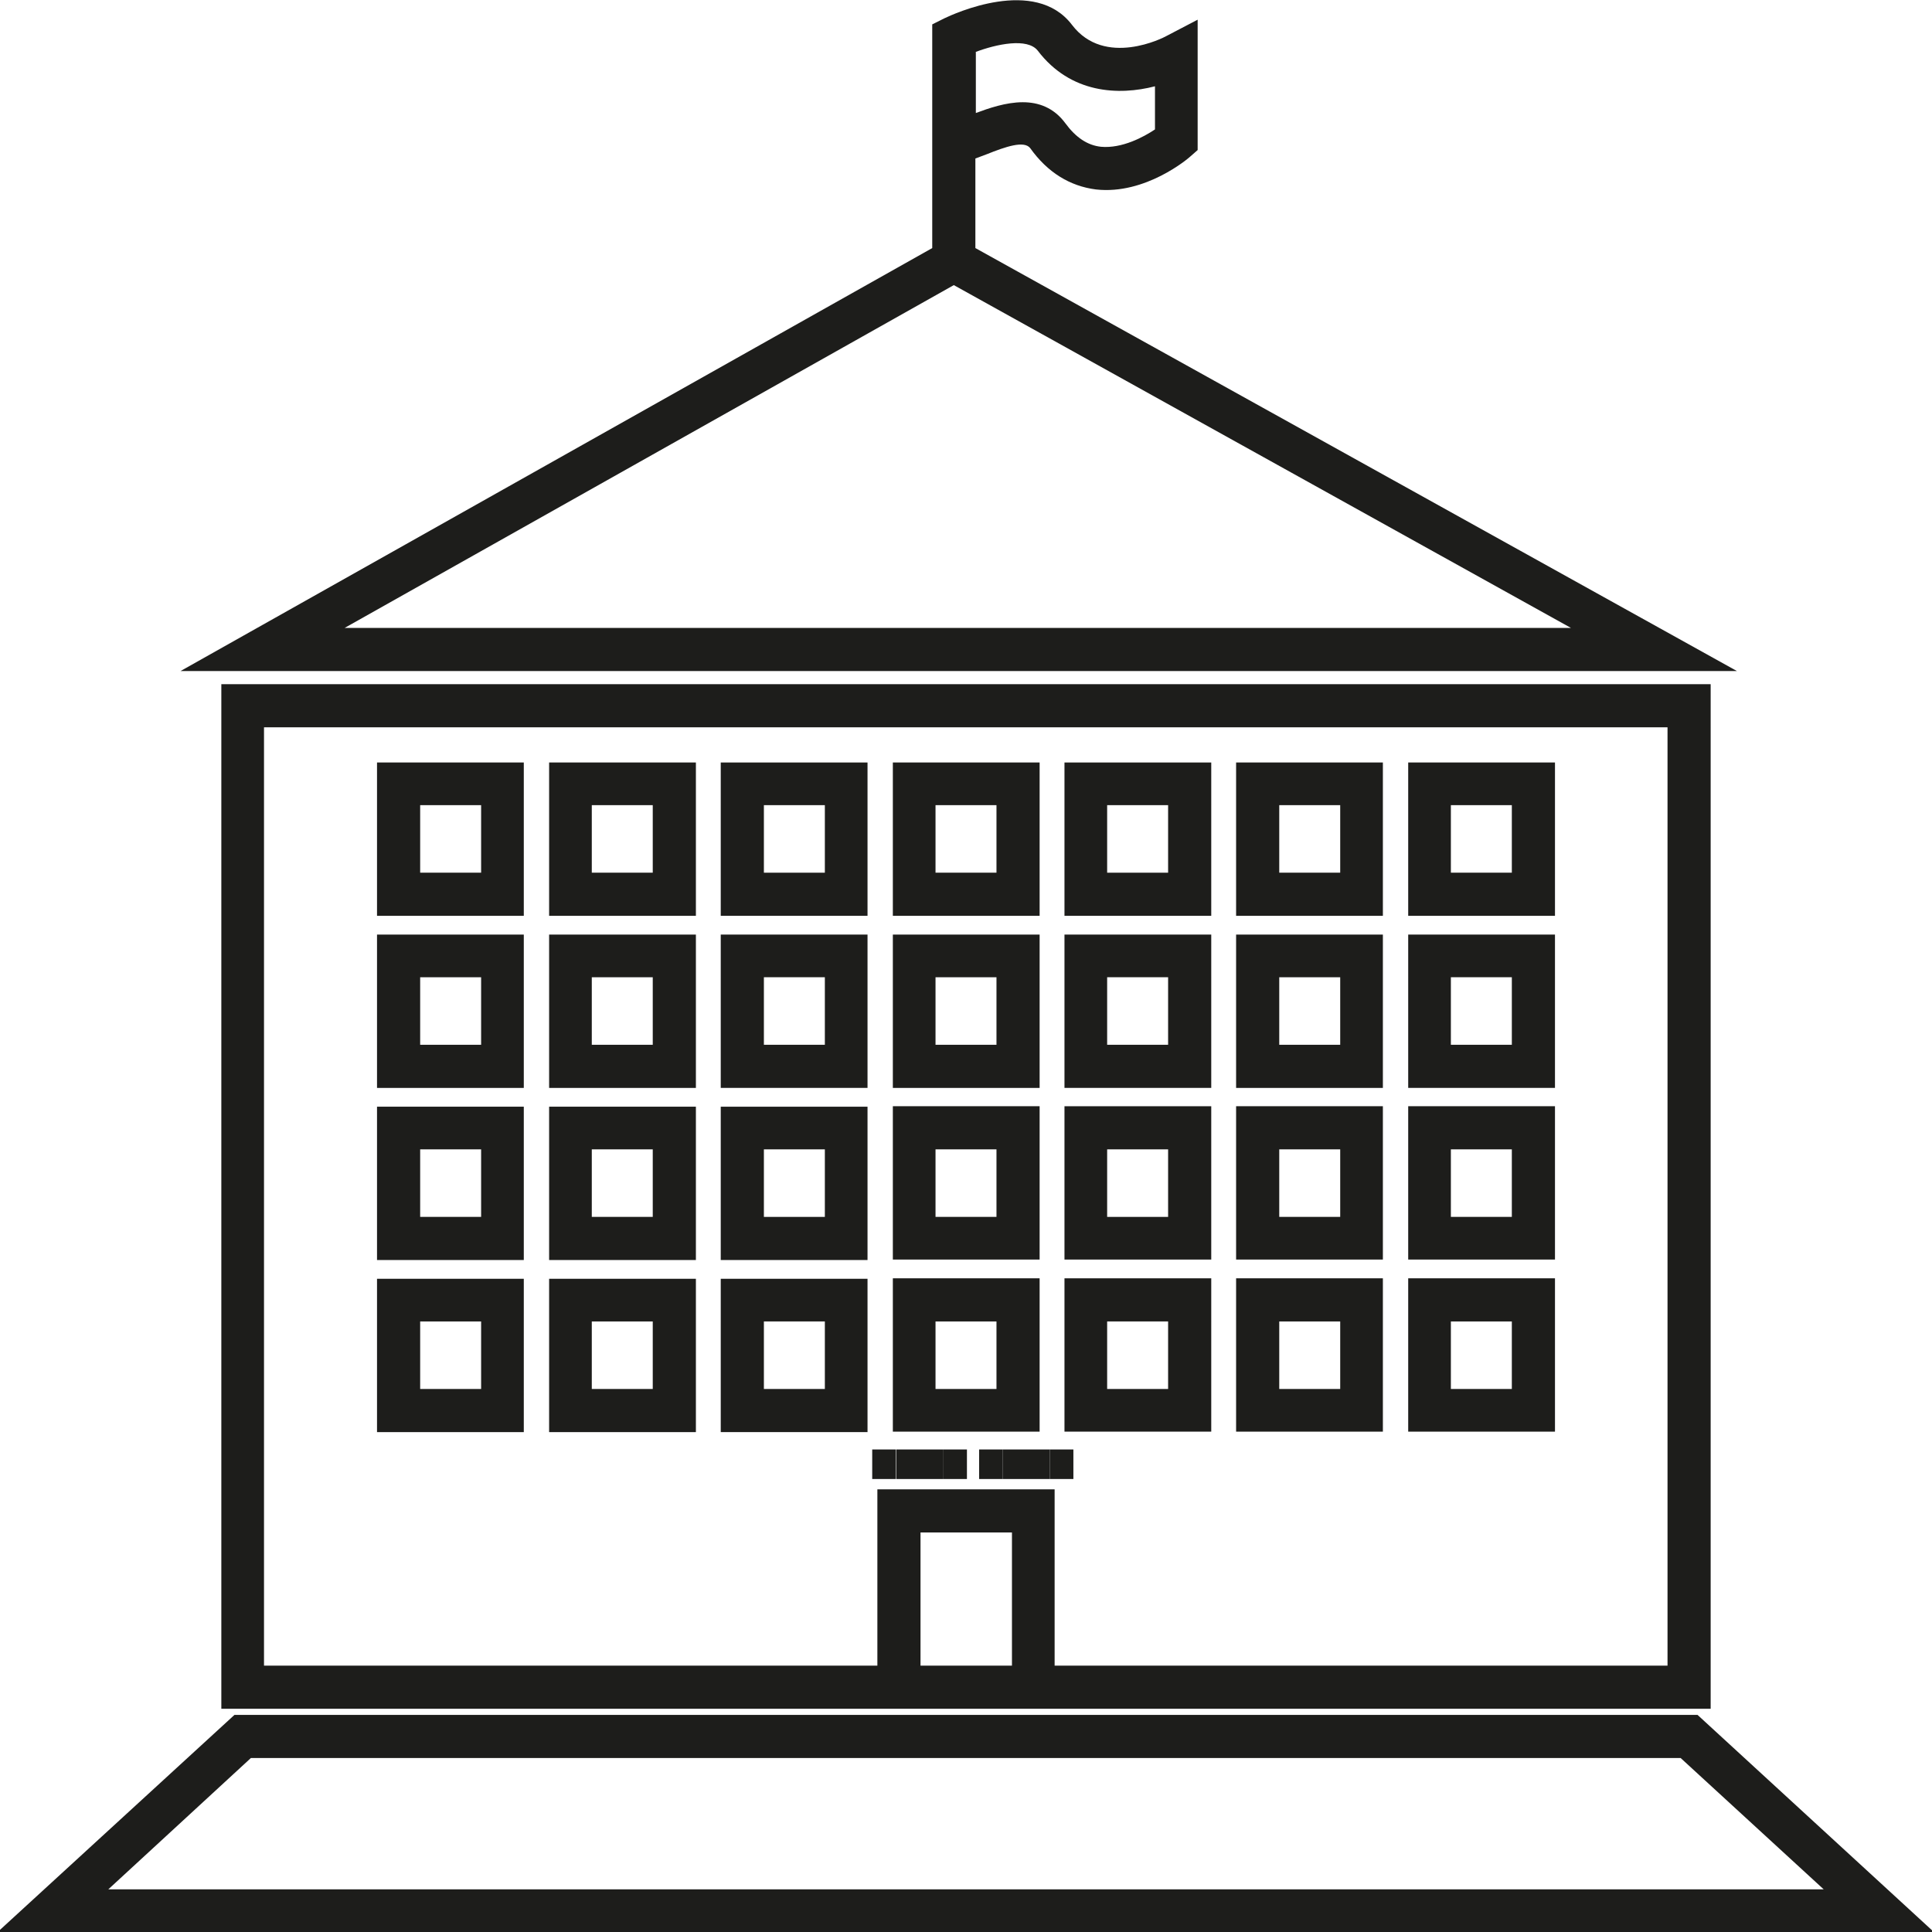 <?xml version="1.0" encoding="utf-8"?>
<!-- Generator: Adobe Illustrator 18.1.0, SVG Export Plug-In . SVG Version: 6.00 Build 0)  -->
<!DOCTYPE svg PUBLIC "-//W3C//DTD SVG 1.1//EN" "http://www.w3.org/Graphics/SVG/1.1/DTD/svg11.dtd">
<svg version="1.1" id="Layer_1" xmlns="http://www.w3.org/2000/svg" xmlns:xlink="http://www.w3.org/1999/xlink" x="0px" y="0px"
	 viewBox="0 0 412 412" enable-background="new 0 0 412 412" xml:space="preserve">
<g>
	<rect x="236.1" y="281.8" fill="none" width="13" height="14.4"/>
	<rect x="199.5" y="171.7" fill="none" width="13" height="14.4"/>
	<rect x="236.1" y="245.1" fill="none" width="13" height="14.4"/>
	<rect x="236.1" y="208.4" fill="none" width="13" height="14.4"/>
	<rect x="199.5" y="208.4" fill="none" width="13" height="14.4"/>
	<rect x="236.1" y="171.7" fill="none" width="13" height="14.4"/>
	<rect x="89.6" y="245.1" fill="none" width="13" height="14.4"/>
	<rect x="89.6" y="208.4" fill="none" width="13" height="14.4"/>
	<rect x="89.6" y="281.8" fill="none" width="13" height="14.4"/>
	<rect x="199.5" y="281.8" fill="none" width="13" height="14.4"/>
	<rect x="199.5" y="245.1" fill="none" width="13" height="14.4"/>
	<rect x="309.4" y="281.8" fill="none" width="13" height="14.4"/>
	<rect x="196.2" y="326.8" fill="none" width="19.5" height="28.4"/>
	<polygon fill="none" points="203.4,60.8 73.5,133.9 335,133.9 	"/>
	<path fill="none" d="M227.1,26.2c2.2,3,4.7,4.7,7.6,5c4.5,0.5,9.2-2.1,11.5-3.7v-9.2c-7.7,2-18,1.7-25-7.6
		c-2.2-2.8-8.8-1.4-13.3,0.3V24c2.7-1,6.4-2.3,10-2.3C221.4,21.7,224.7,22.8,227.1,26.2z"/>
	<rect x="309.4" y="171.7" fill="none" width="13" height="14.4"/>
	<rect x="309.4" y="208.4" fill="none" width="13" height="14.4"/>
	<rect x="272.8" y="245.1" fill="none" width="13" height="14.4"/>
	<rect x="272.8" y="208.4" fill="none" width="13" height="14.4"/>
	<rect x="272.8" y="281.8" fill="none" width="13" height="14.4"/>
	<rect x="89.6" y="171.7" fill="none" width="13" height="14.4"/>
	<rect x="309.4" y="245.1" fill="none" width="13" height="14.4"/>
	<rect x="272.8" y="171.7" fill="none" width="13" height="14.4"/>
	<rect x="162.9" y="281.8" fill="none" width="13" height="14.4"/>
	<polygon fill="none" points="358.5,374.9 53.5,374.9 23.1,402.8 388.9,402.8 	"/>
	<rect x="162.9" y="245.1" fill="none" width="13" height="14.4"/>
	<rect x="126.2" y="245.1" fill="none" width="13" height="14.4"/>
	<rect x="162.9" y="171.7" fill="none" width="13" height="14.4"/>
	<rect x="126.2" y="171.7" fill="none" width="13" height="14.4"/>
	<rect x="126.2" y="208.4" fill="none" width="13" height="14.4"/>
	<path fill="none" d="M187.1,317.6h37.8v37.6h130.7V155.1H56.3v200.1h130.7V317.6z M201.2,315.4h-5h-5v-6.3h5h5V315.4z M206.2,315.4
		h-5v-6.3h5V315.4z M213.8,315.4h-5v-6.3h5V315.4z M300.3,162.6h31.3v32.7h-31.3V162.6z M300.3,199.3h31.3V232h-31.3V199.3z
		 M300.3,235.9h31.3v32.7h-31.3V235.9z M300.3,272.6h31.3v32.7h-31.3V272.6z M263.6,162.6h31.3v32.7h-31.3V162.6z M263.6,199.3h31.3
		V232h-31.3V199.3z M263.6,235.9h31.3v32.7h-31.3V235.9z M263.6,272.6h31.3v32.7h-31.3V272.6z M227,162.6h31.3v32.7H227V162.6z
		 M227,199.3h31.3V232H227V199.3z M227,235.9h31.3v32.7H227V235.9z M227,272.6h31.3v32.7H227V272.6z M223.9,309.1h5v6.3h-5V309.1z
		 M223.9,315.4h-5h-5v-6.3h5h5V315.4z M190.3,162.6h31.3v32.7h-31.3V162.6z M190.3,199.3h31.3V232h-31.3V199.3z M190.3,235.9h31.3
		v32.7h-31.3V235.9z M190.3,272.6h31.3v32.7h-31.3V272.6z M111.7,305.4H80.4v-32.7h31.3V305.4z M111.7,268.7H80.4v-32.7h31.3V268.7z
		 M111.7,232H80.4v-32.7h31.3V232z M111.7,195.3H80.4v-32.7h31.3V195.3z M148.4,305.4h-31.3v-32.7h31.3V305.4z M148.4,268.7h-31.3
		v-32.7h31.3V268.7z M148.4,232h-31.3v-32.7h31.3V232z M148.4,195.3h-31.3v-32.7h31.3V195.3z M185,305.4h-31.3v-32.7H185V305.4z
		 M185,268.7h-31.3v-32.7H185V268.7z M185,232h-31.3v-32.7H185V232z M185,195.3h-31.3v-32.7H185V195.3z M186,309.1h5v6.3h-5V309.1z"
		/>
	<rect x="162.9" y="208.4" fill="none" width="13" height="14.4"/>
	<rect x="126.2" y="281.8" fill="none" width="13" height="14.4"/>
	<path fill="#1D1D1B" d="M187.1,364.4h37.8h139.9V145.9H47.2v218.5H187.1z M215.8,355.2h-19.5v-28.4h19.5V355.2z M56.3,155.1h299.3
		v200.1H224.9v-37.6h-37.8v37.6H56.3V155.1z"/>
	<path fill="#1D1D1B" d="M208,52.9V33.8c0.8-0.3,1.6-0.6,2.4-0.9c4-1.6,8-3,9.3-1.3c3.7,5.2,8.5,8.1,14,8.8
		c10.6,1.2,19.8-6.7,20.1-7l1.6-1.4l0-27.8l-6.7,3.5c-0.5,0.3-13.1,6.8-20.1-2.4c-7.9-10.4-25.3-2.3-27.2-1.4l-2.6,1.3v47.7
		L38.5,143.1h331.9L208,52.9z M208,11.1c4.5-1.7,11.1-3.1,13.3-0.3c7,9.2,17.3,9.6,25,7.6v9.2c-2.4,1.6-7,4.1-11.5,3.7
		c-2.9-0.3-5.4-2-7.6-5c-2.5-3.4-5.8-4.5-9.1-4.5c-3.6,0-7.3,1.3-10,2.3V11.1z M203.4,60.8L335,133.9H73.5L203.4,60.8z"/>
	<path fill="#1D1D1B" d="M362,365.7H50L-0.5,412h412.9L362,365.7z M53.5,374.9h304.9l30.5,28H23.1L53.5,374.9z"/>
	<path fill="#1D1D1B" d="M80.4,195.3h31.3v-32.7H80.4V195.3z M89.6,171.7h13v14.4h-13V171.7z"/>
	<path fill="#1D1D1B" d="M80.4,232h31.3v-32.7H80.4V232z M89.6,208.4h13v14.4h-13V208.4z"/>
	<path fill="#1D1D1B" d="M80.4,268.7h31.3v-32.7H80.4V268.7z M89.6,245.1h13v14.4h-13V245.1z"/>
	<path fill="#1D1D1B" d="M80.4,305.4h31.3v-32.7H80.4V305.4z M89.6,281.8h13v14.4h-13V281.8z"/>
	<path fill="#1D1D1B" d="M117.1,305.4h31.3v-32.7h-31.3V305.4z M126.2,281.8h13v14.4h-13V281.8z"/>
	<path fill="#1D1D1B" d="M117.1,268.7h31.3v-32.7h-31.3V268.7z M126.2,245.1h13v14.4h-13V245.1z"/>
	<path fill="#1D1D1B" d="M117.1,232h31.3v-32.7h-31.3V232z M126.2,208.4h13v14.4h-13V208.4z"/>
	<path fill="#1D1D1B" d="M117.1,195.3h31.3v-32.7h-31.3V195.3z M126.2,171.7h13v14.4h-13V171.7z"/>
	<path fill="#1D1D1B" d="M153.7,195.3H185v-32.7h-31.3V195.3z M162.9,171.7h13v14.4h-13V171.7z"/>
	<path fill="#1D1D1B" d="M153.7,232H185v-32.7h-31.3V232z M162.9,208.4h13v14.4h-13V208.4z"/>
	<path fill="#1D1D1B" d="M153.7,268.7H185v-32.7h-31.3V268.7z M162.9,245.1h13v14.4h-13V245.1z"/>
	<path fill="#1D1D1B" d="M153.7,305.4H185v-32.7h-31.3V305.4z M162.9,281.8h13v14.4h-13V281.8z"/>
	<path fill="#1D1D1B" d="M221.7,272.6h-31.3v32.7h31.3V272.6z M212.5,296.2h-13v-14.4h13V296.2z"/>
	<path fill="#1D1D1B" d="M221.7,235.9h-31.3v32.7h31.3V235.9z M212.5,259.5h-13v-14.4h13V259.5z"/>
	<path fill="#1D1D1B" d="M221.7,199.3h-31.3V232h31.3V199.3z M212.5,222.8h-13v-14.4h13V222.8z"/>
	<path fill="#1D1D1B" d="M221.7,162.6h-31.3v32.7h31.3V162.6z M212.5,186.1h-13v-14.4h13V186.1z"/>
	<path fill="#1D1D1B" d="M258.3,162.6H227v32.7h31.3V162.6z M249.1,186.1h-13v-14.4h13V186.1z"/>
	<path fill="#1D1D1B" d="M258.3,199.3H227V232h31.3V199.3z M249.1,222.8h-13v-14.4h13V222.8z"/>
	<path fill="#1D1D1B" d="M258.3,235.9H227v32.7h31.3V235.9z M249.1,259.5h-13v-14.4h13V259.5z"/>
	<path fill="#1D1D1B" d="M258.3,272.6H227v32.7h31.3V272.6z M249.1,296.2h-13v-14.4h13V296.2z"/>
	<path fill="#1D1D1B" d="M294.9,272.6h-31.3v32.7h31.3V272.6z M285.8,296.2h-13v-14.4h13V296.2z"/>
	<path fill="#1D1D1B" d="M294.9,235.9h-31.3v32.7h31.3V235.9z M285.8,259.5h-13v-14.4h13V259.5z"/>
	<path fill="#1D1D1B" d="M294.9,199.3h-31.3V232h31.3V199.3z M285.8,222.8h-13v-14.4h13V222.8z"/>
	<path fill="#1D1D1B" d="M294.9,162.6h-31.3v32.7h31.3V162.6z M285.8,186.1h-13v-14.4h13V186.1z"/>
	<path fill="#1D1D1B" d="M331.6,162.6h-31.3v32.7h31.3V162.6z M322.4,186.1h-13v-14.4h13V186.1z"/>
	<path fill="#1D1D1B" d="M331.6,199.3h-31.3V232h31.3V199.3z M322.4,222.8h-13v-14.4h13V222.8z"/>
	<path fill="#1D1D1B" d="M331.6,235.9h-31.3v32.7h31.3V235.9z M322.4,259.5h-13v-14.4h13V259.5z"/>
	<path fill="#1D1D1B" d="M331.6,272.6h-31.3v32.7h31.3V272.6z M322.4,296.2h-13v-14.4h13V296.2z"/>
	<rect x="186" y="309.1" fill="#1D1D1B" width="5" height="6.3"/>
	<polygon fill="#1D1D1B" points="191.1,309.1 191.1,315.4 196.1,315.4 201.2,315.4 201.2,309.1 196.1,309.1 	"/>
	<rect x="201.2" y="309.1" fill="#1D1D1B" width="5" height="6.3"/>
	<rect x="208.8" y="309.1" fill="#1D1D1B" width="5" height="6.3"/>
	<polygon fill="#1D1D1B" points="213.8,309.1 213.8,315.4 218.9,315.4 223.9,315.4 223.9,309.1 218.9,309.1 	"/>
	<rect x="223.9" y="309.1" fill="#1D1D1B" width="5" height="6.3"/>
</g>
</svg>
